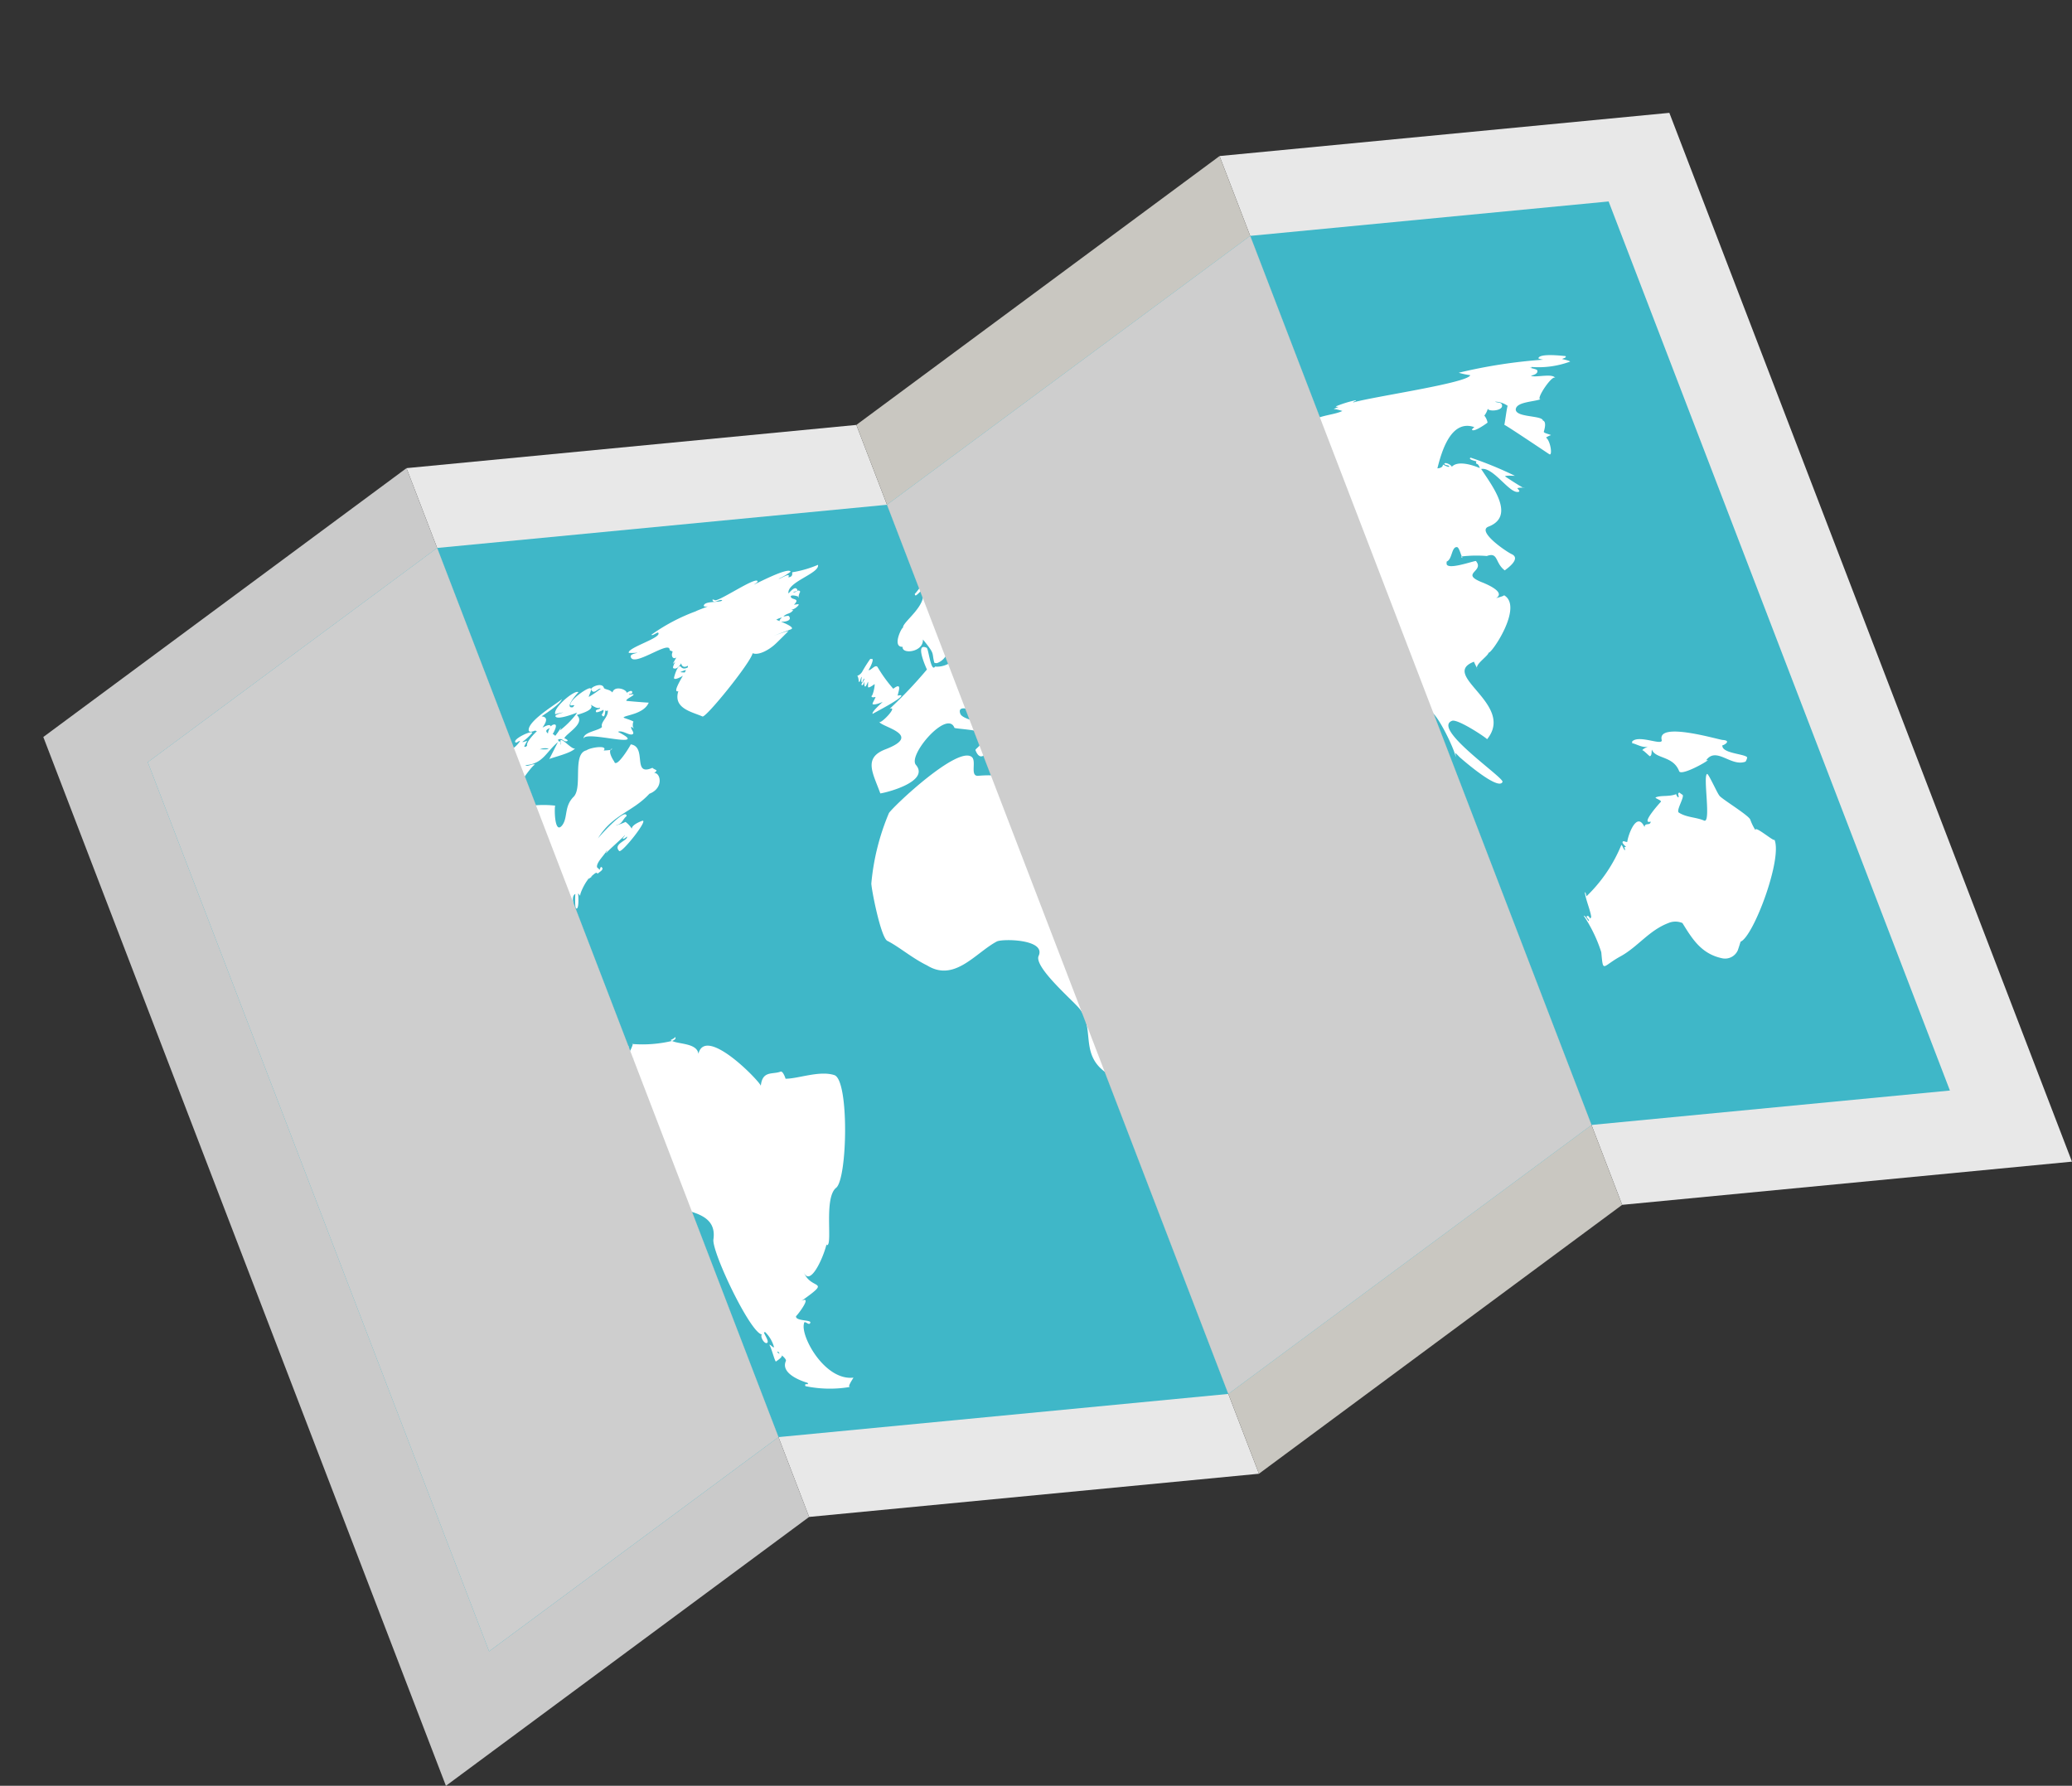 <svg xmlns="http://www.w3.org/2000/svg" xmlns:xlink="http://www.w3.org/1999/xlink" width="149.685" height="129.014" viewBox="0 0 149.685 129.014"><rect x="0" y="0" width="149.685" height="129.014" fill="#333333" stroke="none"/><defs><clipPath id="a"><rect width="125.829" height="89.892" fill="none"/></clipPath><clipPath id="c"><rect width="25.063" height="75.763" fill="none"/></clipPath><clipPath id="d"><rect width="31.458" height="77.538" fill="none"/></clipPath></defs><g transform="translate(0 45.093) rotate(-21)"><g clip-path="url(#a)"><path d="M22.715,0V81.16l31.458,8.733V8.731Z" transform="translate(8.741 0)" fill="#e8e8e8"/><path d="M68.146,0V81.16L99.6,89.892V8.731Z" transform="translate(26.225 0)" fill="#e8e8e8"/><path d="M76.888,0,45.431,8.731V89.892L76.888,81.16Z" transform="translate(17.483 0)" fill="#c9c7c1"/><path d="M31.457,0,0,8.731V89.892L31.457,81.16Z" transform="translate(0 0)" fill="#cacaca"/><path d="M22.715,4.46V73.266L54.173,82V13.193Z" transform="translate(8.742 1.717)" fill="#3fb7c8"/><path d="M45.431,13.193V82l31.458-8.733V4.46Z" transform="translate(17.483 1.716)" fill="#3fb7c8"/><path d="M68.238,4.486l-.091-.025v68.8l25.063,6.957v-68.8Z" transform="translate(26.225 1.717)" fill="#3fb7c8"/><path d="M4.617,11.418V80.223L29.68,73.266V4.46Z" transform="translate(1.777 1.717)" fill="#3fb7c8"/><g transform="translate(0 0)"><g clip-path="url(#a)"><path d="M25.269,32.715c.018.08-.328.1-.382.105a.334.334,0,0,0,.071.1c.222,0,.35-.055.312-.2" transform="translate(9.577 12.59)" fill="#fff"/><path d="M22.971,32.247c-.043,0-.032.012.007.043.01-.028.01-.043-.007-.043" transform="translate(8.829 12.41)" fill="#fff"/><path d="M20.38,33.427a2.563,2.563,0,0,0,.335.126c-.007-.043-.015-.079-.019-.119-.018-.115-.145-.087-.316-.007" transform="translate(7.843 12.837)" fill="#fff"/><path d="M18.963,32.562h0" transform="translate(7.292 12.53)" fill="#fff"/><path d="M10.183,17.508h0" transform="translate(3.912 6.738)" fill="#fff"/><path d="M37.892,21.546a.313.313,0,0,0,.238-.107c.01-.022-.234-.247-.2-.283-1.647.09.2-1.547-.866-2.141.025.014-1.638,1.325-1.558.721,0,.029-.179-.692.053-.875-.169-.024-.458-.129-.481-.129.476-.27-.813-.557-1.151-.461-1.07-.151-1.2,2.4-2.069,2.8-.913.4-.918,1.267-1.516,1.63-.817.481,0-1.581.048-1.505a7.456,7.456,0,0,0-2.644-.8,2.433,2.433,0,0,0,.271-.661c-.109-.111-.291.053-.41-.043-.22-.165,2.374-1.944,2.477-1.773-.122-.194-.548-.018-.67-.231,1.234.378,1.739-.353,2.8-.713-.364.323-.723.658-1.025.922.209-.033,1.728.188,2.043-.072-.21.165-.577-.911-.776-.911-.069,0-.048.271-.161.3.078-.122.15-.249-.026-.269a.162.162,0,0,0,0-.125c.382-.055.306.328.591.328.155,0-.1-.253-.114-.269.28-.278,1.825-.446,1.447-1.23-.026-.044,1.374.181,1.2-.348.137.169.345.486.541.429.014.188-.388-.054-.368.206.007.083.492.061.548.037,0,.172-.246.269-.24.309.084.413.355-.21.357-.224.043.114.071.05.163.083-.133.468-.816.583-.816.956-.319.18-1.453-.173-1.565.357.115-.565,2.441,1.133,2.918,1.133.31,0-.389-.709-.4-.751.349-.007.638.543.9.543.245,0-.011-.463.13-.521.006,0,.014-.007.022-.008.039.082.032.144.152.144-.172,0,.035-.415.1-.446-.087-.137-.579-.512-.558-.521.068-.161,1.433.316,2.08-.361-.119-.043-1.457-.685-1.457-.7-.021-.145.643-.14.644-.244,0-.039-.242-.073-.3-.093a.223.223,0,0,0,.008-.048c.06.01.2.069.249-.011.122-.238-.3-.163-.374-.13.086-.238-.625-.838-.953-.4-.127-.3-.349-.33-.46-.512.075-.471-.91-.424-.9-.233.039.456.5.058.669.192a7.989,7.989,0,0,1-1.011.242c0-.087.353-.332.343-.51-.008-.227-1.731.209-1.8.572-.019.107.258.057.249.144,0-.006-.144.078-.141.078-.691-.138.757-.889.764-.861-.093-.309-2.133.36-2.133.878a3.339,3.339,0,0,1,.6.087c-.066,0-.676-.087-.641.073.066.323,1.548.292,1.548.292l-.126.1a6.55,6.55,0,0,1-1.46.651c-.028,0,.114-.111.1-.14a6.59,6.59,0,0,1-.583.395.434.434,0,0,0-.123-.19c-.007.008.8-.619.23-.619a.39.39,0,0,0-.159.057c.017-.265-.562-.119-.583-.144.2-.143.763-.507.219-.774.31-.076,1.662-.357,1.817-.649-.066.125-2.745.522-3.033,1.217-.12.26.391.216.442.226-.011.054.05.068.083.083-.179.071-1.039.451-1.039.72-.012.015-.15.048-.136.053-.032-.008-.054-.048-.093-.057a2.372,2.372,0,0,1,.343-.295c-.007-.05-.295-.01-.343-.072a4.193,4.193,0,0,0,.895-.349c.107-.216-1.447-.1-1.377.18.033.13.288-.022.353.05a2.026,2.026,0,0,1-1.991.219c.543-.172-.967-.489-1.111-.087.007-.018.21.368-.071.539a.372.372,0,0,1-.12-.039.221.221,0,0,0-.228-.295c.025-.03.245-.1.244-.118-.007-.044-1.509.287-1.749.1,0-.158.681-.018.564-.245-.313-.565-1.919-.235-2.383-.321a.275.275,0,0,1,.075-.033,1.052,1.052,0,0,0,.206-.2c-.048-.242-.818.331-.818.213-.012-.006.115-.332.089-.375a.344.344,0,0,0-.143-.057c.047,0-.519.464-.587.292a.943.943,0,0,0,.114-.073c-.721.348-11.274-.958-11.108.656.012.125.291.658.543.428,0,.368-.7.4-.87.35.037-.025.223-.134.215-.183,0,.04-1.785.216-1.788.407,0,.1.27.1.313.1-.04.006-.382.144-.373.251.028.213,1.064.115,1.532-.008-1.005.413-3.679.98-3.234,1.908.148.278.8-.36.944-.366a6.918,6.918,0,0,0-.967.782,5.777,5.777,0,0,0,1.342-.166c-.3.271-.03.194.215.12-.262.152-1.368.564-2.408.946h0a1.3,1.3,0,0,1,.228.209c1.2-.352,2.5-.745,2.784-.842-.053.043-.737.278-.6.436-.021-.022.162.1.127.1a4.453,4.453,0,0,0,1.32-.64c.03-.108-.037-.025,0-.108.014-.025-.756.18-.823.2.215-.122.864-.251.554-.474.631-.183,1.048-.561,1.583-.67-.2.152-.922.493-.974.643.055-.173,1.424-.162,2.058-.373a.06.06,0,0,0,0,.061c.03.064.33-.166.4-.2,0,.24.064.082.1.367,2.461-.623.915,1.256,1.486,2.041.192.278.5-.489.565-.643a9.2,9.2,0,0,0,.006,2.237c-.129-.039-.514-.328-.557-.065-.155.667.649.8.148,1.8-.789,1.2-2.44,3.134-1.608,4.454.45.7,1.818,3.162.979,3.162.424,0,.839,2.346,1.332,2.387H15.3c.276,0-1.011-3.786-.728-3.786.895,0,.112.889.392,1.278,1.088,1.475,1.581,4.222,3.688,5.11,1.188.463,3,1.4,4.279,1.4.517,0,.748,2.381,1.634,2.381.015,0,.249-.435.458-.116,0,.2-.148.09-.176.143s.071.186.091.186a7.261,7.261,0,0,0,.921-.523,3.1,3.1,0,0,1-1.5-1.527c-.787-1.843.644-.836-1.714-1.653a9.514,9.514,0,0,0,.728-1.685c.83-1.612-1.411-.294-1.27.158.215.658-1.893.443-2.289-.752.514-.654,1.67-5.483,3.333-3.465a.135.135,0,0,1,.136.068c.112-.212.69-.526.763-.605.072-.532,1.493,1.23,1.544,1.3a5.089,5.089,0,0,0,.474,1.158c.788,0,.136-3.389,1.669-3.721.817-.174.939-.82,1.208-1.021.119-.086.021-1.365.515-1.413-.037.082-.4.9-.319,1,.169.186.511-.89.517-.969a2.4,2.4,0,0,1,.084.234c-.025-.114.558-.694.968-.925-.018,0-.03,0-.035-.011a.814.814,0,0,0,.145-.047c-.033.021-.071.035-.111.058.087-.008.319-.107.35-.054a.128.128,0,0,0-.133-.033c.42-.14.536-.217.561-.022-.006-.078.559-.08.451-.33-.062-.143-.133.048-.233.1,0-.1-.09-.19-.089-.24.054-.335.812-.627,1.1-.878,0,.1-.132.082-.12.177-.006-.068,1.6-.644,1.741-.753-.033.065-.245.156-.244.181.007.108.306-.007.335-.025,0,.309-1.16.116-.9.776.1.249,2.943-1.439,2.31-1.439-.691,0-.852.176-.884.262a1.733,1.733,0,0,0-.246-.619A3.488,3.488,0,0,1,34,24.1a.029.029,0,0,1,0-.019c.431.1.6-.242.928-.334.21-.63-2.224.59-2.512.763,1.611-1.246,3.027-.884,4.628-1.681,1.137,0,1.31-1.16.843-1.285m-5.848-5.728a.811.811,0,0,0-.276.321c-.179-.316.111-.294.276-.321M30.78,17a.923.923,0,0,1,.64.186c-.242.011-.548-.2-.641-.186Z" transform="translate(2.363 5.421)" fill="#fff"/><path d="M28.874,19.508a.719.719,0,0,0-.13.076.25.25,0,0,1,.13-.076" transform="translate(11.062 7.508)" fill="#fff"/><path d="M28.463,19.661l-.028.011a.191.191,0,0,0,.028-.011" transform="translate(10.943 7.567)" fill="#fff"/><path d="M27.5,16.833c-.223.18.123-.173,0,0" transform="translate(10.552 6.459)" fill="#fff"/><path d="M22.986,15.669c.27.119-.089.033,0,0" transform="translate(8.84 6.03)" fill="#fff"/><path d="M18.445,26.775c.168-.2-.037.05,0,0" transform="translate(7.097 10.275)" fill="#fff"/><path d="M9.979,16.058h0" transform="translate(3.84 6.18)" fill="#fff"/><path d="M9.8,16.056a.226.226,0,0,0-.05,0,.22.22,0,0,1,.05,0" transform="translate(3.751 6.178)" fill="#fff"/><path d="M10.25,17.509c-.643.12.132-.029,0,0" transform="translate(3.845 6.737)" fill="#fff"/><path d="M12.249,18.871c.007,0-.01.015-.012.021.062-.108.184-.235.012-.021" transform="translate(4.709 7.218)" fill="#fff"/><path d="M12.593,19.221c-.026.048,0,0,0,0" transform="translate(4.842 7.397)" fill="#fff"/><path d="M19.01,32.568c-.5.343.19-.136,0,0" transform="translate(7.245 12.524)" fill="#fff"/><path d="M18.637,27.2c-.047-.014-.065-.114-.111-.184-.043.083-.024.15.111.184" transform="translate(7.122 10.395)" fill="#fff"/><path d="M27.5,17.517,27.5,17.5a.2.2,0,0,0-.115.042c.075.011.132.008.122-.029" transform="translate(10.538 6.737)" fill="#fff"/><path d="M17.483,15.046c0,.007-.018.026-.046.044.029-.012.05-.029.046-.044" transform="translate(6.71 5.791)" fill="#fff"/><path d="M33.493,38.63c.01.006.039-.615-.148-.615-.629,0-1.188-.559-1.7.44.019-.386-2.16-5.514-3.383-3.77.184-.764-1.079-1.148-1.444-1.551a9.244,9.244,0,0,1-2.727-.807c-.072.15-.637.667-.618.569,0-.1-.084-.163-.084-.251s.472-.134.317-.353c-.562-.771-2.385,1.821-2.259,1.821a2.329,2.329,0,0,1-.607-.1c.1.6.411,1.9.361,1.9-1.073,0-1.336,3.015-1.03,2.619-.249,1.918.638,2.854,1.648,4.955.622,1.295,3.826,2.029,2.646,4.113-.432.848.071,7.28.818,7.662-.19.04-.108.7.111.7s.05-.6.072-.789c.006.011.078,0,.091,0a2.4,2.4,0,0,1,.21,1.263c-.108,0-.147-.288-.276-.288.115,0-.053,1.3.036,1.3-.05,0,.551-.1.551-.262.064.09.2.368.14.472-.812.794.875,2.04.881,2.034a.532.532,0,0,1,.015.109c-.133-.022-.237-.136-.237.069a8.6,8.6,0,0,0,3.048,1.221c0-.006,0-.007.008-.006-.4,0,.375-.5.4-.546-2-.515-2.508-4.123-1.94-4.919.141-.3.277.346.463.087.118-.173-.99-.482-.8-.8.144-.04,1.673-.987.759-.886,2.7-.7.885-.42.9-1.915,0,1.235,1.662-.391,2.253-1.251,0,.044,0,.072.04.072.4,0,.994-3.319,2.086-3.643,1.005-.36,3.666-6.93,2.785-7.643s-2.554-.69-3.393-1.023M23.632,33.5c-.422.568.55-.773,0,0m2.336,23.514c-.219-.206,0-.295,0,0" transform="translate(7.717 12.373)" fill="#fff"/><path d="M22.641,33.128h0" transform="translate(8.707 12.745)" fill="#fff"/><path d="M29.029,16.6c.008.017.018.029.017.037.007-.037,0-.044-.017-.037" transform="translate(11.171 6.386)" fill="#fff"/><path d="M41.424,16.257a7.779,7.779,0,0,0-1.12-.05c.553-.021.589,0,1.328,0,.319,0-.151-.475-.476-.78.151.094.806.277.687-.155-.026-.09-.307-.076-.373-.137.373-.13.5.037.841-.176-.015.032-.125-.033-.148-.054a.933.933,0,0,0,.619-.137c.1-.089-.259-.108-.3-.144.58-.258.036-.356-.008-.555-.071-.278.4,0,.514.143a1.1,1.1,0,0,1,.246-.3c-.051-.294-.356.024-.481-.174.028,0,.341.1.334-.017,0-.417-.645.007-.69,0,.184-.82,2.635-.532,2.731-1.162a8.066,8.066,0,0,1-1.925-.163c-.043.028-.033.342-.4.238.356-.324-.641-.075-.683-.158a4.1,4.1,0,0,0,.985-.163c0-.4-2.745-.065-2.8-.079.053-.029.327-.042.327-.143-.044-.36-3.22.411-3.382.173.007,0-.151-.156-.151-.046,0,.32.594.057.645.27-.255.076-1.159-.431-1.368-.144-.076.1.174.144.234.161-.091.017-.835,0-.928.025a13.53,13.53,0,0,0-3.6.431c.026.137.485-.053.515.044.133.442-2.486.2-2.509.593a4.235,4.235,0,0,0,.608.217c-.176,0-.533-.1-.576.087-.138.791,2.79-.048,2.817.465,0,.274-.109-.018.145.285-.3.3-.12.571.082.479-.008.076-.684.507-.166.265-.043.043-.37.316-.3.392.2.2.5-.014.656-.132-.053.231.089.4.382.338a.511.511,0,0,1-.037.109c-.425.071-.457-.234-.469-.245-.17-.2-.7.525-.733.589-.094.174.367.152.649.093-.44.357-1.106.9-.708.925-.813,1.029.392,1.75.974,2.331.19.192,4.618-2.365,5.021-2.968.356.331,1.208.183,1.7-.006.181-.06,1.3-.565,1.3-.565m-.1-1.073c-.051.025-.28.087-.233.187-.116-.105-.2-.181-.208-.186a.979.979,0,0,1,.44,0M30.793,13.809c.035-.022.147-.011,0,0m2.558,2.562c-.066-.039-.24-.1-.281-.141a2.222,2.222,0,0,1,.418,0c.028,0-.035.058-.137.14" transform="translate(11.576 4.616)" fill="#fff"/><path d="M39.4,13.658c.044,0,.036-.022,0-.065-.019.043-.028.065,0,.065" transform="translate(15.158 5.231)" fill="#fff"/><path d="M40.758,19.224c.044.065.235-.251.3-.281,0,.1-.192.283-.115.389.087-.03.174-.208.252-.2-.008.13-.382.274-.341.364.08.129.245-.144.274-.145-.014.055-.136.255-.091.334s.313-.241.324-.241c.029.021-.134.314-.129.366.011.1.449-.014.518-.044-.032.2-.532.89-.532.7,0,.174.087.155.262.2-.053.093-.4.343-.381.4.035.118.583.137.737.111-.043.036-1.052.392-.987.555-.006-.024,2.451-.269,2.408-.511-.01-.037-.242-.073-.252-.073.15-.249.692-.82-.115-.579a10.078,10.078,0,0,1-.5-1.878c-.086-.262-.591.112-.69-.033.026.033.67-.555.539-.641-.006,0-.129-.055-.129-.055a10.352,10.352,0,0,0-.849.631.7.7,0,0,1-.468.176c.064.136-.062.421-.039.456" transform="translate(15.684 6.912)" fill="#fff"/><path d="M73.691,24.471H73.67c.037.015.037.011.021,0" transform="translate(28.351 9.418)" fill="#fff"/><path d="M67.736,30.918c.015-.018-.061.064,0,0" transform="translate(26.058 11.898)" fill="#fff"/><path d="M76.733,21.827c.037.044.064.065.071.053s-.025-.026-.071-.053" transform="translate(29.529 8.4)" fill="#fff"/><path d="M56.725,14.4c-.008.015,0,.04.022.065.014-.093.008-.143-.022-.065" transform="translate(21.828 5.526)" fill="#fff"/><path d="M79.072,19.783l.018.022c0-.01,0-.018-.018-.022" transform="translate(30.429 7.614)" fill="#fff"/><path d="M85.327,35.3c.01.283,3.619-2.176,2.527-3.472.082.087-.615-.006-.607.006.8-.136-.177-1.1-.474-1.381-1.273-1.147.125-.774.125-1.426a1.006,1.006,0,0,0-.039-.217c-.078-.082-2.331-.1-2.034-.625a.659.659,0,0,1,.043-.1c.435,0,.7-.863,1.058-.713.143.04.083.519.093.759a9.2,9.2,0,0,1,1.7.619c.9.015.357.676.841,1.437-.012-.019,1.45-.316.893-.91-.346-.357-1.785-2.465-.863-2.465,2.106,0,1.321-2.6,1-4.077.9.156,1.278,2.509,1.96,2.509.108,0-.019-.228-.015-.283a1.39,1.39,0,0,1,.409.126c-.217-.224-.875-1.152-.938-1.241.136-.043.672.235.677.215a26.525,26.525,0,0,0-2.507-2.363h-.021c-.208.055.267.36.312.4-.2.259.086.017.058.541-.575-.55-1.345-1.065-1.854-.814-.006-.191-.379-.535-.429-.386-.018.094.31.213.256.3s-.357-.292-.374-.292c0,0-.055.24-.468.112.7-1,2.184-2.99,3.562-1.821a.555.555,0,0,0-.229.1c0,.269,1.233-.054,1.234-.068a1.114,1.114,0,0,0-.036-.553,1.5,1.5,0,0,0,.431-.4c-.177.219,1.119.656,1.03.05-.019-.122-.3-.209-.377-.313a1.62,1.62,0,0,1,.744.611c-.051-.007-.633,1.087-.72,1.192.039-.033,2.315,3.214,2.27,3.137.166.263.442-.838.213-1.2a1.51,1.51,0,0,1,.4-.037c-.083-.1-.44-.324-.4-.411.015-.028.493-.587.227-.785.012-.021.012-.043-.012-.091-.191-.374-1.763-.86-1.519-1.377.266-.468,1.392-.021,1.978-.021-.611,0,1.689-1.611,1.479-.958.177-.5-1.395-.608-1.563-.886.152.032.558.066.558-.2,0-.094-.465-.368-.428-.368s.122.114.122-.007a6.6,6.6,0,0,0,2.75.641c.019-.055-.42-.341-.465-.375.061-.043.341.039.3-.114-.192-.094-1.7-.893-1.892-.55a1.171,1.171,0,0,0,.3.216,37.31,37.31,0,0,0-6.043-1.309,5.088,5.088,0,0,0,.713.461c-.321.483-7.254-1.1-8.6-1.187,0-.065.2-.026.228-.054v-.033a8.241,8.241,0,0,0-1.5-.1c-.01.037.137.094.165.105-.054.01-.382-.011-.4.05.018-.109.548.319.555.325-.562.044-1.187-.173-2.03-.173-.093,0,.073.357.094.443-.289-.091-3.066-1.653-3.272-1.021-.033.1.294.222.343.3-1.01-.5-2.86.123-3.479-.379.073-.017.388-.017.388-.144,0-.295-.852.181-.849.2,0,.112.229.054.294.047-.065.192-1.015.044-1.015.289,0-.339,1.336-.533,1.274-.828-.163-.928-3.844-.476-3.691-.429-.658-.129-.911.224-1.572.083-.177.037-1.839.41-1.845.6,0,.055.577.089.663.125-.284.226-1.479-.062-1.521.285-.015.208,1.018.413,1.018.49a3.7,3.7,0,0,1-1.3-.246c.047-.025.256-.012.274-.054.138-.331-.708.235-.63.2.176.076.292-.021.457.062-.083.036-.515-.083-.544.06a.091.091,0,0,0,0,.039,1.7,1.7,0,0,1-.528-.319c-.022.181-.1.53-.155.474.008.014.018.035.029.051-.623-.823-1.594-1.372-1.7.037,0-.012.407.316.425.327-.274.543.769.036.6.651a18.424,18.424,0,0,0-3.1-.684,8.053,8.053,0,0,0,.895.388c.028.541-.514-.047-.622-.126a4.189,4.189,0,0,1-1.2.417c-.111-.253.127-.076.127-.238s-2.31,1.083-2.447.55c.105-.169.331.011.424-.136-.253-.12-.813-.206-.968-.314-.075.087.456.755.469.68-.022.084-.1.166-.062.259-.89-.64-.892.391-.943.517-.219.328-.92-.418-1.129-.075-.069.107.476.277.526.337-.631.316-1.324-.758-1.676-1.033.523-.168,3.6.5,1.72-.49a5.986,5.986,0,0,0-2.821-.608c.033-.015.4-.125.395-.181-.069-.341-.807-.047-.848-.06,0-.006.151-.188.15-.191-.21-.237-.4.13-.526.186a.429.429,0,0,1-.037-.054c0,.072-.072.156-.367.174.022-.065.277-.266.212-.342a6.175,6.175,0,0,1-1.144.174c.04.026.191.086.217.15a.677.677,0,0,0-.67.2c.047-.577-.407.036-.492.231-.209-.391-.231-.037-.327.114-.141-.439-.684.1-1.059.253a.222.222,0,0,0,0,.116c.054.071.508-.184.616-.2.036,1.2-2.26,1.669-2.282,2.072.015-.166-1.292,1.005-.522,1.267-.27.5,1.275.908,1.558.028.451,1.364.255,1.073.17,1.846-.006.051.15.114.186.114,1.131,0,1.508-1.363,2.217-2.073.05-.044-1.07-.871-.274-1.223.4-.2,1.055-.464,1.486-.631-.472.3-1.04.933-.591,1.392.464.461,1.743.23,2.561.327-.429.1-2.317.152-2.371.662.007-.03.116.208.1.2.09-.012.845-.323.728-.184-.025.162.039.317-.006.46-.788.245-2.667,1.96-4.085,1.253-.45.323.018-1.371-.08-1.48-.7-.737-.55,1.451-.547,1.467A32.711,32.711,0,0,1,43.482,23.6c.688,0-.913.785-1.037.619.119.469,2.6,2-.294,2-1.738,0-1.451,1.293-1.482,2.842.584.13,3.653.449,3.137-1.007-.3-.882,3.559-2.94,3.559-1.5,0,.078,1.658.787,1.665,1.054.05.863-.825.866-.825,1,0,1.653,2.033-.71,1.685-1.028.136.069.287.238.368.245.249-.281-2.131-1.469-2.131-2.056,0-.77.933.076.933.162,0,.159,2.99,3.2,3.274,2.836a2.312,2.312,0,0,1,.174-.234c-.134-.093-.96-1-.792-1,.144,0,1.354-.4,1.39.014.01.071-.3.435-.258.537.152.348.348-.176.345-.176a1.4,1.4,0,0,1-.285.573,2.461,2.461,0,0,0,.468.1c.006.062-.321.165.112.332-.055,0-.23.291-.224.332.213-.148.2-.179.409-.248,0,.079-.169.035-.206.159a1.074,1.074,0,0,1,.252.278c.079-.093.12-.3.173-.335,0,.32,2.572.287,2.572-.032.453,2.36-1.3,2.624-3.3,2.261-.288-.054-3.606-.37-2.667.439a8.616,8.616,0,0,0-2.76-1.357c-.626-.172.3-1.051.033-1.455-.69-1.086-6.409,1.246-7.025,1.649a16.971,16.971,0,0,0-3.016,4.3c-.156.454-.753,3.88-.406,4.281.623.68,1.23,1.814,2.043,2.684,1.418,1.865,3.587.407,5.325.194.446-.053,3.422,1.126,2.435,2.068-.566.627,1.059,3.678,1.36,4.492.685,1.781-1.156,3.116.158,5.091.92,1.328.914,4.094,1.659,5.255.571.881,1.874.2,2.867.2,2.263,0,2.946-4.616,3.488-5.476-.2-1.16,2.094-2.151,2.1-4.124.018-.337-1.183-3.785.18-3.785,1.288,0,3.912-4.83,3.807-5.726-.025-.24-2.638-.2-3.187-.2.7-.6-4.364-6.163-4.064-7.808.107.191.414.9.676.9.1,0,.151-.5.176-.62.06.86,4.236,6.748,4.024,6.982,1.365-1.53,5.513-1.563,5.406-4.082,0,.137-1.919-1.6-1.537-1.6-.481,0-.762.925-1.471.925-.467,0,.087-.968-.424-.968-.118,0-.082.379-.105.4.037-.008-1.864-2.218-.651-2.037.235.026,1.642,2.092,2.242,1.415.479-.583,4.783,1.814,5.7,1.62-.114.215-.514.172-.548.244-.069.176.884,1.029,1.2.5.21,1.648,2.937,6.848,3.2,5.085.04-.364-.181-2.741.461-2.99a6.349,6.349,0,0,0,2.23-2.493c0,.367.649.169.685-.1.114.3.492.04.492-.108.269,1.065,1.708,3.1,2.225,2.563.848-.9,1.1,3.8.92,3.8.058,0,.09-.224.107-.262.048.069.187.431.209.451,0,0,1.7,3.263,2.218,2.716.231-.235-3.412-5.426-1.824-5.426.45,0,1.939,2.122,1.885,2.151,2.84-1.622-1.583-5.57,1.123-5.57a4.918,4.918,0,0,0,.062.589c-.173-.364,1.054-.6,1.155-.817M65.348,15.319a.45.45,0,0,1-.137-.015c.2.014.342-.007.137.015m-1.2,1.712c.723,0,.58-.738.156-1.413a1.9,1.9,0,0,0,1.156.474c-.014,0-.445.044-.476.125-.051.109.368,1.473-.836.814M65.5,16.1c.31.04.557.505.586.505-.173,0-.356-.406-.586-.505m17.464-1.005c.388-.174.176-.069,0,0" transform="translate(14.322 5.145)" fill="#fff"/><path d="M72.5,24.16a.284.284,0,0,1-.028-.136c-.072,0-.076.043.028.136" transform="translate(27.869 9.246)" fill="#fff"/><path d="M47.747,14.948c0-.076-.083-.13,0,0" transform="translate(18.361 5.723)" fill="#fff"/><path d="M48.531,24.284c.007,0,.014,0,.026-.012-.022,0-.033,0-.026.012" transform="translate(18.675 9.34)" fill="#fff"/><path d="M49.164,24.961a.1.1,0,0,1-.111.05c.109.032.13,0,.111-.05" transform="translate(18.877 9.606)" fill="#fff"/><path d="M40.995,21.22a.115.115,0,0,1,0-.065.063.063,0,0,0,0,.065" transform="translate(15.772 8.142)" fill="#fff"/><path d="M48.259,24.312c.01.01.018.012.019.01.007-.025,0-.021-.019-.01" transform="translate(18.572 9.353)" fill="#fff"/><path d="M81.729,37.842h0c.029.011.018.006,0,0" transform="translate(31.452 14.563)" fill="#fff"/><path d="M83.3,38.822c-.037.065.818-.035.145-.345-.046-.019-.019-.01,0,0-.284-.134-3.922-2.952-4.106-1.584-.058.481-1.354-.928-2.011-.665-.026-.017-.043.08-.062.129.248.143.616.647.989.626-.187.029-.451.039-.5.12.054-.083.331.591.37.591.161,0,.231-.294.3-.4,0,.735,1.281.961,1.281,2.162,0,.454,2.85-.024,2.088-.024,1.072-.716,1.509,1.1,2.638,1.1a.813.813,0,0,0,.217-.234c.01-.285-1.671-.942-1.347-1.48" transform="translate(29.735 13.929)" fill="#fff"/><path d="M77.275,36.316l-.03-.018c.01.068.021.055.03.018" transform="translate(29.726 13.969)" fill="#fff"/><path d="M85.486,44.294A3.644,3.644,0,0,1,85.4,43.4c-.018-.379-1.522-2.288-1.468-2.446-.068-.133-.158-1.746-.26-1.746-.343,0-1,3.479-1.414,3.066-.46-.449-1.108-.656-1.5-1.2-.138-.22.888-.956.7-1.116a2.2,2.2,0,0,1-.14-.216c-.213,0-.066.294-.208.294-.028-.008-.084-.266-.036-.266-.587,0-1.007-.312-1.458-.312-.162,0,.3.328.224.427.012-.011-2.037,1.015-1.206,1.077-.152.3-.415-.116-.559.212-.1-1.382-1.425.253-1.541.547-.1,0-.194-.141-.256-.141-.217,0,.037.41.032.457-.226-.075-.053-.015-.159.2-.071-.123-.036-.388-.1-.463a10.833,10.833,0,0,1-3.684,2.563c0-.037.069-.314-.012-.309-.129.569-.087,1.353-.2,1.816-.017.037-.076.071-.111.091-.011-.047-.039-.227-.1-.242-.258-.055.089.361-.078.361-.028-.06-.09-.476-.188-.476a10.419,10.419,0,0,1,.24,2.914c-.422,1.509-.309.969,1.239.77,1.375-.2,2.554-1,4.024-1a1.293,1.293,0,0,1,.965.363c.255,1.334.476,2.588,1.8,3.426a1.007,1.007,0,0,0,1.233-.158c.14-.168.273-.334.406-.505,1.012-.01,5.066-4.595,4.924-6.048.042.427-1.03-1.615-1.03-1.044" transform="translate(27.585 15.089)" fill="#fff"/><g transform="translate(6.394 6.177)" style="mix-blend-mode:multiply;isolation:isolate"><g clip-path="url(#c)"><path d="M4.617,11.418V80.223L29.68,73.266V4.46Z" transform="translate(-4.617 -4.461)" fill="#cecece"/></g></g><g transform="translate(62.914 6.177)" style="mix-blend-mode:multiply;isolation:isolate"><g clip-path="url(#d)"><path d="M45.431,13.193V82l31.458-8.733V4.46Z" transform="translate(-45.431 -4.461)" fill="#cecece"/></g></g></g></g></g></g></svg>